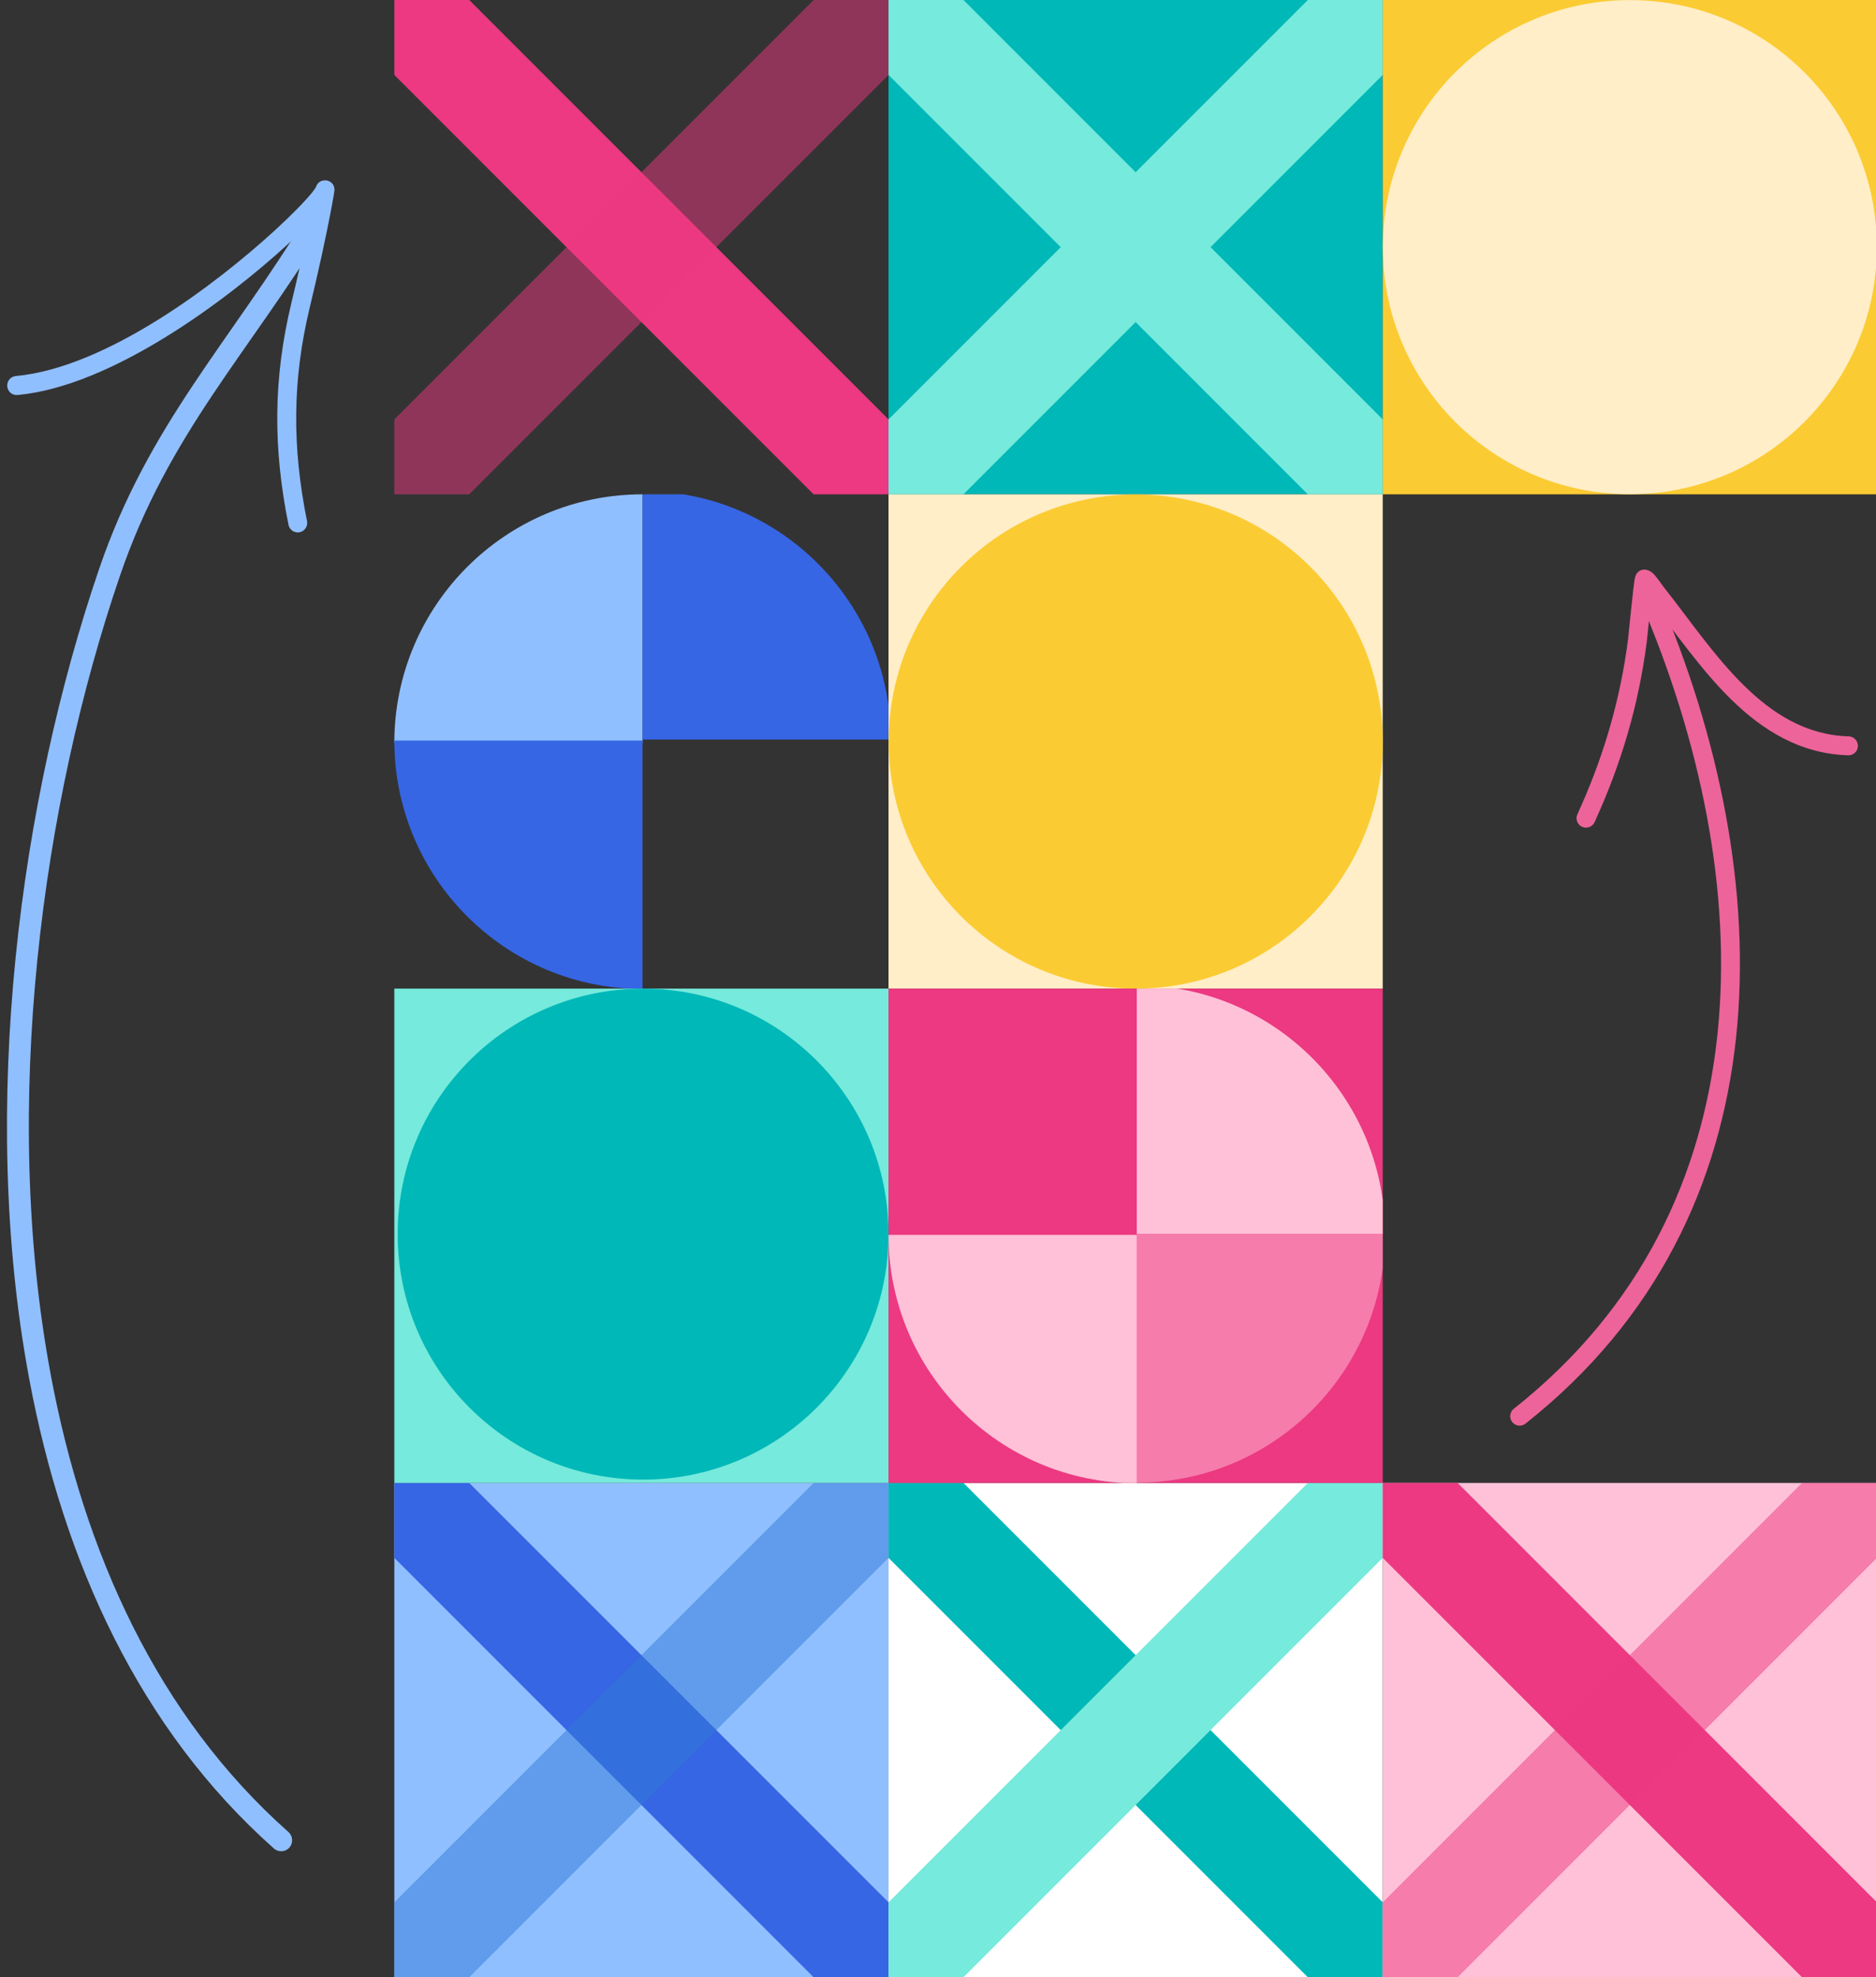 <svg width="335" height="353" viewBox="0 0 335 353" fill="none" xmlns="http://www.w3.org/2000/svg">
<rect x="0" y="0" width="335" height="353" fill="#333333" stroke="none"/>
<g clip-path="url(#clip0_784_17956)">
<g clip-path="url(#clip1_784_17956)">
<rect width="88.25" height="88.25" transform="translate(70.415 264.75)" fill="#90BFFF"/>
<rect x="63.119" y="270.832" width="18.918" height="126.523" transform="rotate(-45 63.119 270.832)" fill="#3666E4"/>
<rect opacity="0.5" width="18.918" height="126.523" transform="matrix(-0.707 -0.707 -0.707 0.707 165.962 270.832)" fill="#3278D9"/>
</g>
<g clip-path="url(#clip2_784_17956)">
<rect x="63.119" y="6.082" width="18.918" height="126.523" transform="rotate(-45 63.119 6.082)" fill="#EC3981"/>
<rect opacity="0.5" width="18.918" height="126.523" transform="matrix(-0.707 -0.707 -0.707 0.707 165.962 6.082)" fill="#EC3981"/>
</g>
<g clip-path="url(#clip3_784_17956)">
<path d="M114.744 88.251L114.744 132.632L70.414 132.632C70.414 108.118 90.258 88.251 114.744 88.251Z" fill="#90BFFF"/>
<path d="M114.744 176.559C90.258 176.559 70.414 156.708 70.414 132.214H114.744V176.559Z" fill="#3666E4"/>
<path d="M159.074 132.036H114.744V87.655C139.23 87.655 159.074 107.53 159.074 132.036Z" fill="#3666E4"/>
</g>
<g clip-path="url(#clip4_784_17956)">
<rect width="88.25" height="88.25" transform="translate(70.415 176.5)" fill="#76EADC"/>
<circle cx="114.838" cy="220.327" r="43.827" transform="rotate(180 114.838 220.327)" fill="#00B8B8"/>
</g>
<g clip-path="url(#clip5_784_17956)">
<rect width="88.25" height="88.25" transform="translate(158.665)" fill="#00B8B8"/>
<rect x="151.369" y="6.082" width="18.918" height="126.523" transform="rotate(-45 151.369 6.082)" fill="#76EADC"/>
<rect width="18.918" height="126.523" transform="matrix(-0.707 -0.707 -0.707 0.707 254.212 6.082)" fill="#76EADC"/>
</g>
<g clip-path="url(#clip6_784_17956)">
<rect width="88.25" height="88.25" transform="translate(158.665 264.75)" fill="white"/>
<rect x="151.369" y="270.832" width="18.918" height="126.523" transform="rotate(-45 151.369 270.832)" fill="#00B8B8"/>
<rect width="18.918" height="126.523" transform="matrix(-0.707 -0.707 -0.707 0.707 254.212 270.832)" fill="#76EADC"/>
</g>
<g clip-path="url(#clip7_784_17956)">
<rect width="88.25" height="88.25" transform="translate(158.665 88.25)" fill="#FFEEC7"/>
<circle cx="202.804" cy="132.389" r="44.111" transform="rotate(180 202.804 132.389)" fill="#FBCB33"/>
</g>
<g clip-path="url(#clip8_784_17956)">
<rect width="88.25" height="88.25" transform="translate(158.665 176.5)" fill="#EC3981"/>
<path opacity="0.5" d="M202.994 264.702V220.321H247.324C247.324 244.835 227.48 264.702 202.994 264.702Z" fill="#FFC1D7"/>
<path d="M202.994 264.809C178.508 264.809 158.664 244.958 158.664 220.464H202.994V264.809Z" fill="#FFC1D7"/>
<path d="M247.324 220.286H202.994V175.905C227.48 175.905 247.324 195.78 247.324 220.286Z" fill="#FFC1D7"/>
</g>
<g clip-path="url(#clip9_784_17956)">
<rect width="88.25" height="88.25" transform="translate(246.915)" fill="#FBCB33"/>
<circle cx="291.041" cy="44.126" r="44.111" transform="rotate(180 291.041 44.126)" fill="#FFEEC7"/>
</g>
<g clip-path="url(#clip10_784_17956)">
<rect width="88.25" height="88.25" transform="translate(246.915 264.75)" fill="#FFC1D7"/>
<rect x="239.619" y="270.832" width="18.918" height="126.523" transform="rotate(-45 239.619 270.832)" fill="#EC3981"/>
<rect opacity="0.5" width="18.918" height="126.523" transform="matrix(-0.707 -0.707 -0.707 0.707 342.462 270.832)" fill="#EC3981"/>
</g>
<g clip-path="url(#clip11_784_17956)">
<path fill-rule="evenodd" clip-rule="evenodd" d="M270.317 251.512C315.885 215.509 314.277 156.899 292.86 107.11C292.494 106.254 292.888 105.259 293.744 104.893C294.6 104.527 295.595 104.921 295.961 105.777C317.981 156.959 319.253 217.15 272.407 254.162C271.678 254.74 270.617 254.614 270.037 253.882C269.459 253.153 269.584 252.093 270.317 251.512Z" fill="#EC649A"/>
<path fill-rule="evenodd" clip-rule="evenodd" d="M294.814 107.377C294.495 110.326 294.136 114.03 294.083 114.45C292.644 125.81 289.521 136.339 284.75 146.776C284.364 147.624 283.36 147.997 282.512 147.611C281.665 147.224 281.292 146.22 281.678 145.373C286.307 135.253 289.339 125.043 290.733 114.023C290.814 113.381 291.618 105.052 291.907 103.38C292.022 102.694 292.3 102.341 292.374 102.264C292.749 101.841 293.168 101.722 293.506 101.695C293.888 101.666 294.53 101.772 295.151 102.338C295.8 102.933 296.836 104.489 297.129 104.86C301.57 110.456 306.038 117.089 311.411 122.373C316.534 127.413 322.486 131.231 330.134 131.468C331.065 131.496 331.797 132.279 331.769 133.21C331.74 134.141 330.958 134.873 330.027 134.845C321.477 134.578 314.769 130.413 309.044 124.782C303.704 119.528 299.227 112.984 294.814 107.377Z" fill="#EC649A"/>
</g>
<path fill-rule="evenodd" clip-rule="evenodd" d="M51.507 327.073C28.123 306.332 14.98 277.167 9.048 245.372C0.09 197.354 7.567 143.325 21.416 102.804C30.117 77.336 44.484 63.026 58.387 40.154C58.95 39.228 58.659 38.019 57.736 37.454C56.818 36.889 55.609 37.181 55.051 38.108C40.985 61.247 26.519 75.765 17.714 101.531C3.673 142.617 -3.878 197.403 5.203 246.095C11.298 278.768 24.886 308.7 48.916 330.016C49.726 330.735 50.959 330.66 51.675 329.848C52.391 329.035 52.317 327.791 51.507 327.073Z" fill="#90BFFF"/>
<path fill-rule="evenodd" clip-rule="evenodd" d="M56.386 33.466C56.339 33.535 56.037 33.998 55.743 34.358C54.533 35.859 52.178 38.29 49.026 41.179C38.442 50.861 18.913 65.652 2.818 67.136C1.889 67.222 1.208 68.049 1.293 68.984C1.378 69.918 2.196 70.609 3.125 70.523C19.872 68.98 40.286 53.768 51.297 43.692C52.77 42.341 54.082 41.085 55.189 39.966C54.235 44.695 53.162 49.39 52.033 54.085C48.779 67.599 48.745 79.969 51.518 93.697C51.701 94.615 52.596 95.21 53.507 95.022C54.419 94.837 55.011 93.937 54.823 93.019C52.157 79.805 52.182 67.895 55.313 54.887C56.787 48.751 58.167 42.607 59.321 36.403C59.436 35.786 59.717 34.178 59.721 33.947C59.747 32.626 58.682 32.3 58.444 32.24C58.328 32.21 56.88 31.923 56.386 33.466ZM59.559 34.624C59.572 34.581 59.589 34.538 59.602 34.491C59.593 34.53 59.577 34.572 59.559 34.624Z" fill="#90BFFF"/>
</g>
<defs>
<clipPath id="clip0_784_17956">
<rect width="335" height="353" fill="white"/>
</clipPath>
<clipPath id="clip1_784_17956">
<rect width="88.25" height="88.25" fill="white" transform="translate(70.415 264.75)"/>
</clipPath>
<clipPath id="clip2_784_17956">
<rect width="88.25" height="88.25" fill="white" transform="translate(70.415)"/>
</clipPath>
<clipPath id="clip3_784_17956">
<rect width="88.25" height="88.25" fill="white" transform="translate(70.415 88.25)"/>
</clipPath>
<clipPath id="clip4_784_17956">
<rect width="88.25" height="88.25" fill="white" transform="translate(70.415 176.5)"/>
</clipPath>
<clipPath id="clip5_784_17956">
<rect width="88.25" height="88.25" fill="white" transform="translate(158.665)"/>
</clipPath>
<clipPath id="clip6_784_17956">
<rect width="88.25" height="88.25" fill="white" transform="translate(158.665 264.75)"/>
</clipPath>
<clipPath id="clip7_784_17956">
<rect width="88.25" height="88.25" fill="white" transform="translate(158.665 88.25)"/>
</clipPath>
<clipPath id="clip8_784_17956">
<rect width="88.25" height="88.25" fill="white" transform="translate(158.665 176.5)"/>
</clipPath>
<clipPath id="clip9_784_17956">
<rect width="88.25" height="88.25" fill="white" transform="translate(246.915)"/>
</clipPath>
<clipPath id="clip10_784_17956">
<rect width="88.25" height="88.25" fill="white" transform="translate(246.915 264.75)"/>
</clipPath>
<clipPath id="clip11_784_17956">
<rect width="122.216" height="122.216" fill="white" transform="matrix(0.5 0.866 0.866 -0.5 206.369 151.743)"/>
</clipPath>
</defs>
</svg>
